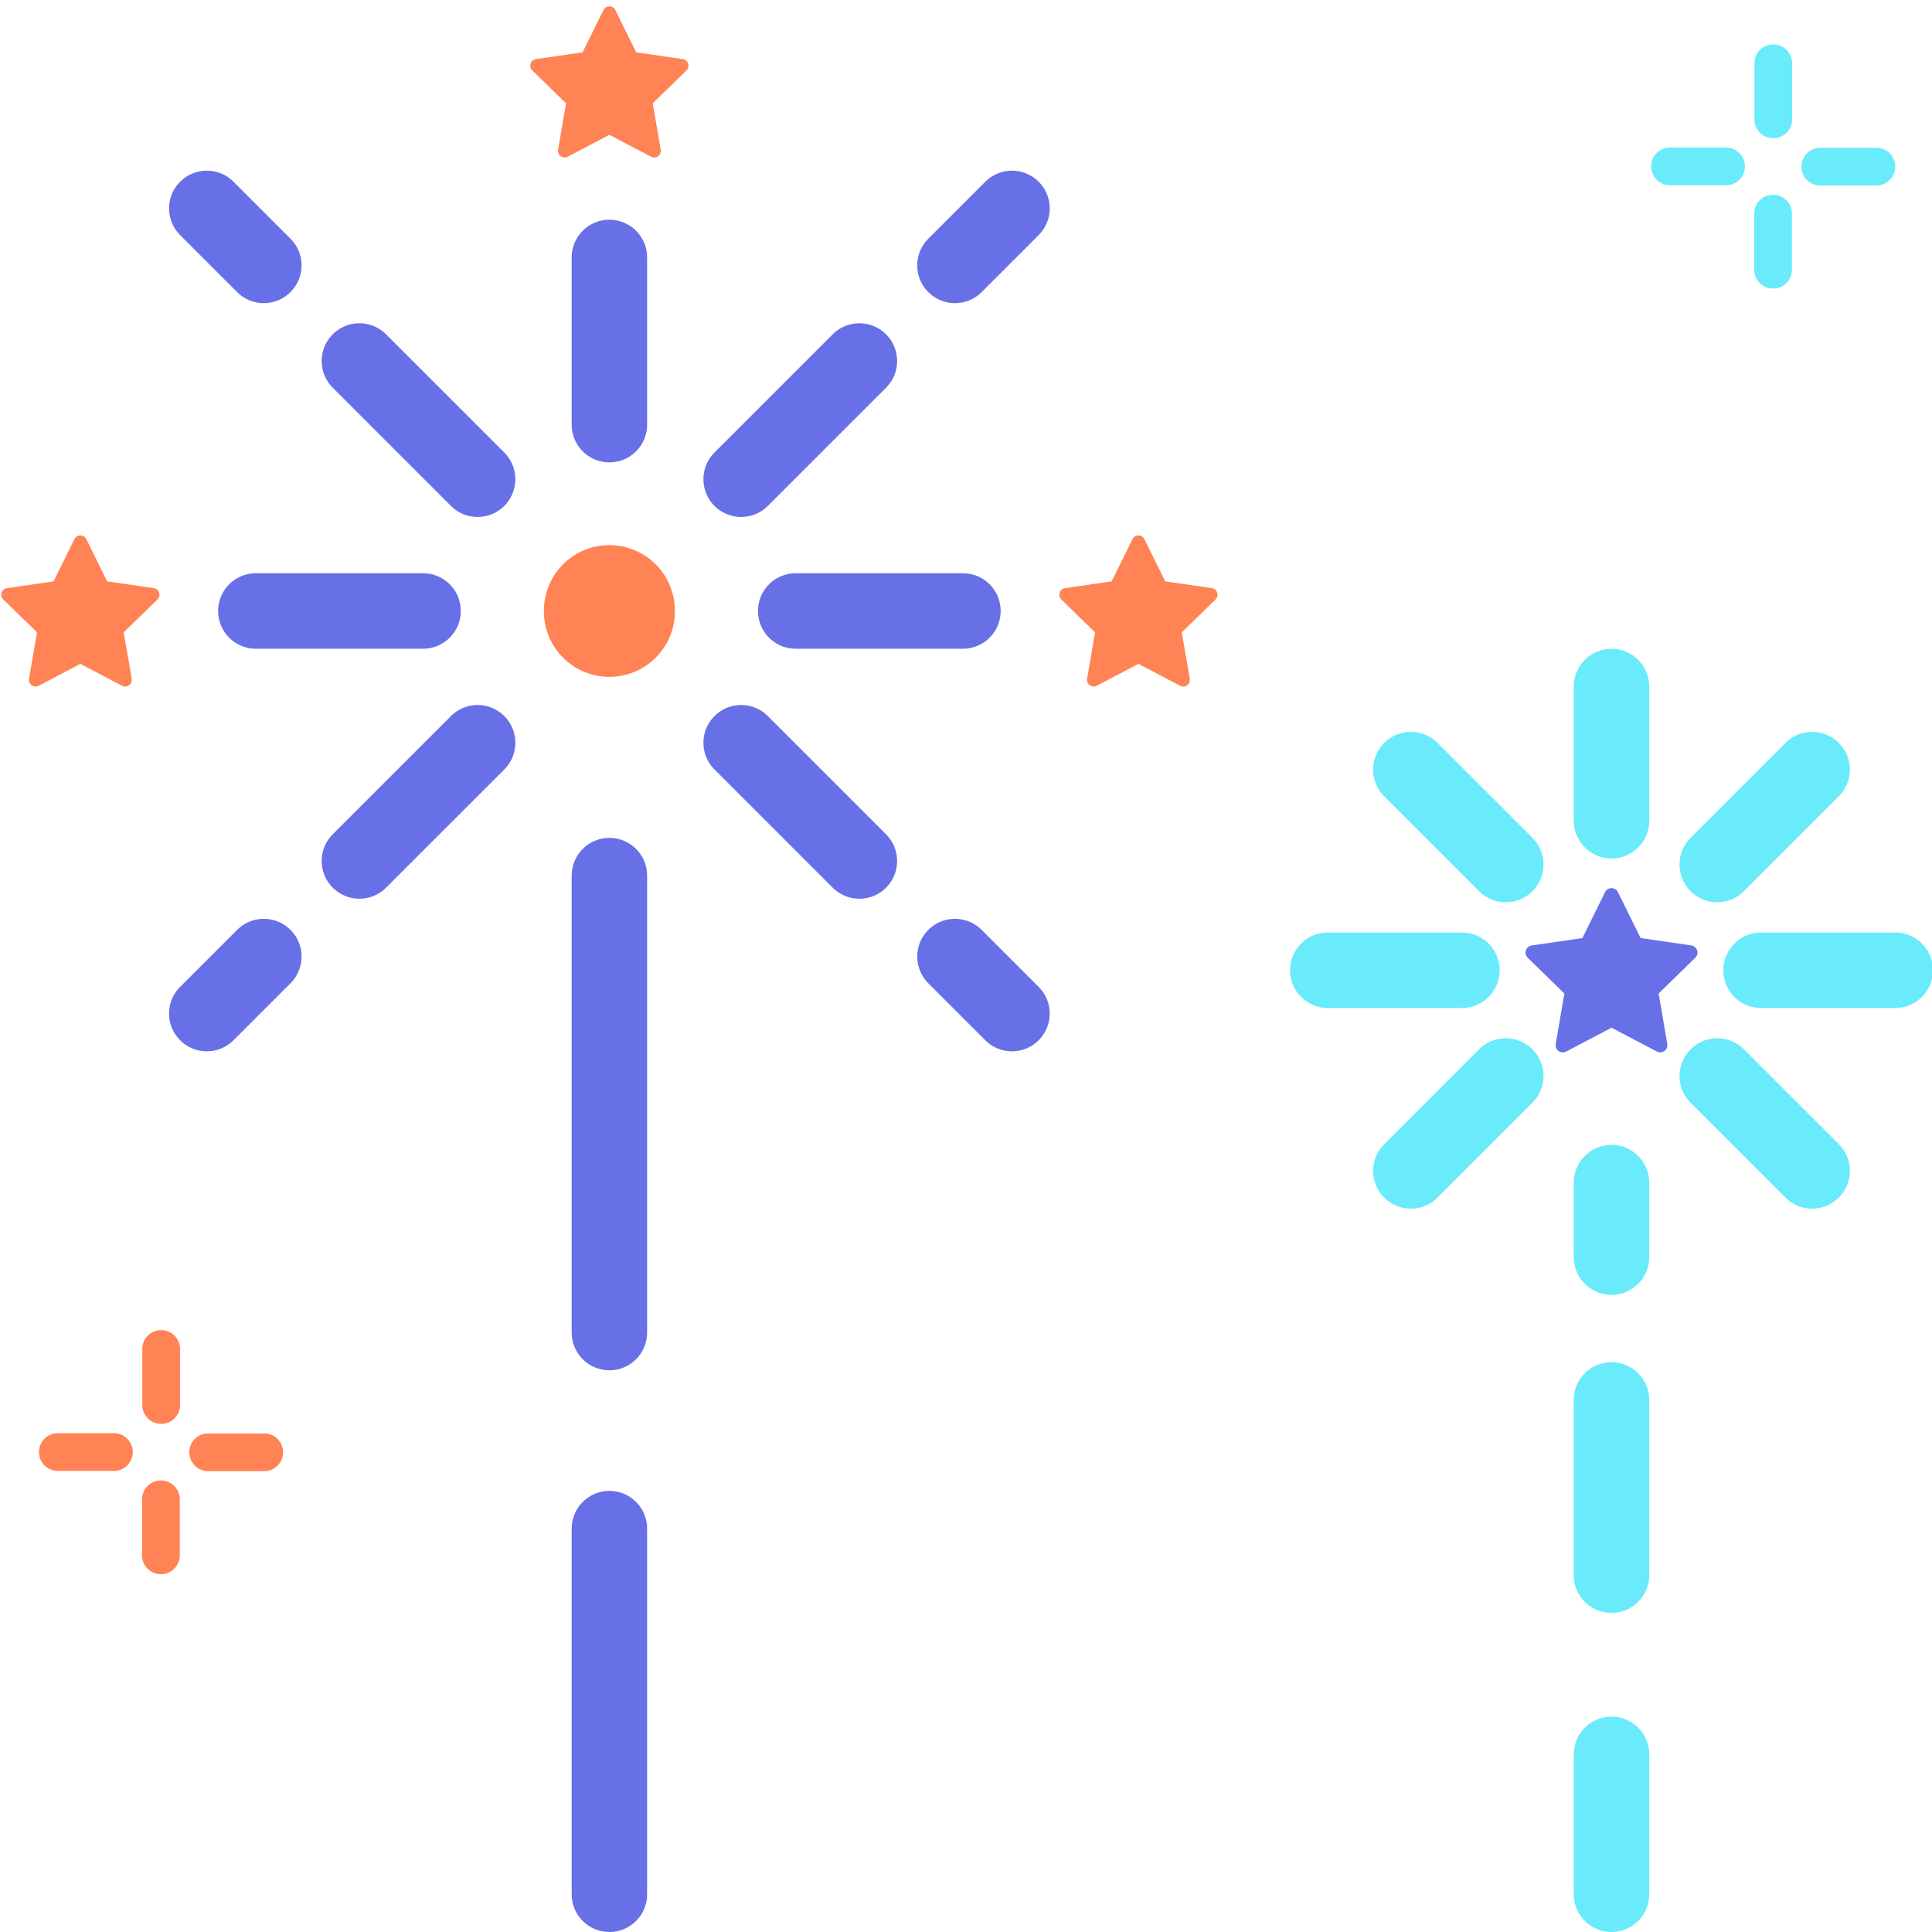 <?xml version="1.0" standalone="no"?><!DOCTYPE svg PUBLIC "-//W3C//DTD SVG 1.1//EN" "http://www.w3.org/Graphics/SVG/1.1/DTD/svg11.dtd"><svg t="1656423104970" class="icon" viewBox="0 0 1024 1024" version="1.1" xmlns="http://www.w3.org/2000/svg" p-id="4890" xmlns:xlink="http://www.w3.org/1999/xlink" width="128" height="128"><defs><style type="text/css"></style></defs><path d="M603.392 351.853l22.101 11.618c2.578 1.356 5.591-0.834 5.099-3.705l-4.221-24.61 17.879-17.429c2.086-2.034 0.934-5.575-1.948-5.995l-24.708-3.591-11.05-22.391c-1.29-2.612-5.013-2.612-6.303 0l-11.05 22.391-24.71 3.591c-2.882 0.418-4.033 3.961-1.948 5.995l17.879 17.429-4.221 24.61c-0.492 2.872 2.522 5.059 5.099 3.705l22.103-11.618zM42.593 351.853l22.101 11.618c2.578 1.356 5.591-0.834 5.099-3.705l-4.221-24.61 17.879-17.429c2.086-2.034 0.934-5.575-1.948-5.995l-24.708-3.591-11.05-22.391c-1.29-2.612-5.013-2.612-6.303 0l-11.05 22.391-24.708 3.591c-2.882 0.418-4.033 3.961-1.948 5.995l17.879 17.429-4.221 24.61c-0.492 2.872 2.522 5.059 5.099 3.705l22.101-11.618zM322.992 71.453l22.101 11.618c2.578 1.356 5.591-0.834 5.099-3.705l-4.221-24.61 17.879-17.429c2.086-2.034 0.934-5.575-1.948-5.995l-24.71-3.591-11.05-22.391c-1.29-2.612-5.013-2.612-6.303 0l-11.05 22.391-24.708 3.591c-2.882 0.418-4.033 3.961-1.948 5.995l17.879 17.429-4.221 24.61c-0.492 2.872 2.522 5.059 5.099 3.705l22.103-11.618z" fill="#FF8354" p-id="4891"></path><path d="M322.992 726.285c-11.044 0-19.997-8.955-19.997-19.997v-242.202c0-11.042 8.953-19.997 19.997-19.997s19.997 8.955 19.997 19.997v242.202c0 11.044-8.953 19.997-19.997 19.997zM322.992 1024c-11.044 0-19.997-8.955-19.997-19.997v-193.806c0-11.042 8.953-19.997 19.997-19.997s19.997 8.955 19.997 19.997v193.806c0 11.044-8.953 19.997-19.997 19.997z" fill="#6770E6" p-id="4892"></path><path d="M322.992 323.839m-34.715 0a34.715 34.715 0 1 0 69.429 0 34.715 34.715 0 1 0-69.429 0Z" fill="#FF8354" p-id="4893"></path><path d="M322.992 245.064c-11.044 0-19.997-8.955-19.997-19.997v-88.606c0-11.042 8.953-19.997 19.997-19.997s19.997 8.955 19.997 19.997v88.606c0 11.042-8.953 19.997-19.997 19.997zM139.82 160.665a19.937 19.937 0 0 1-14.14-5.857L95.479 124.605c-7.809-7.809-7.809-20.471 0-28.282 7.809-7.807 20.471-7.807 28.282 0l30.203 30.203c7.809 7.809 7.809 20.471 0 28.282a19.955 19.955 0 0 1-14.144 5.857zM253.15 273.993a19.941 19.941 0 0 1-14.14-5.857l-62.654-62.652c-7.809-7.809-7.811-20.471 0-28.282 7.809-7.807 20.471-7.807 28.28 0l62.654 62.652c7.809 7.809 7.811 20.471 0 28.282a19.941 19.941 0 0 1-14.14 5.857zM224.221 343.834h-88.606c-11.044 0-19.997-8.955-19.997-19.997s8.953-19.997 19.997-19.997h88.606c11.044 0 19.997 8.955 19.997 19.997s-8.953 19.997-19.997 19.997zM109.619 557.209a19.937 19.937 0 0 1-14.14-5.857c-7.809-7.809-7.809-20.471 0-28.282l30.203-30.203c7.809-7.807 20.471-7.807 28.282 0 7.809 7.809 7.809 20.471 0 28.282L123.759 551.354a19.937 19.937 0 0 1-14.14 5.855zM190.496 476.332a19.941 19.941 0 0 1-14.14-5.857c-7.809-7.809-7.811-20.471 0-28.282l62.654-62.654c7.809-7.807 20.471-7.807 28.28 0 7.809 7.809 7.811 20.471 0 28.282l-62.654 62.654a19.929 19.929 0 0 1-14.14 5.857zM536.368 557.209a19.937 19.937 0 0 1-14.14-5.857l-30.203-30.203c-7.809-7.809-7.811-20.471 0-28.282 7.809-7.807 20.473-7.807 28.28 0l30.203 30.203c7.809 7.809 7.809 20.471 0 28.282a19.933 19.933 0 0 1-14.14 5.857zM455.487 476.332a19.937 19.937 0 0 1-14.14-5.857l-62.652-62.654c-7.809-7.809-7.809-20.471 0-28.282 7.809-7.807 20.471-7.805 28.28 0l62.652 62.654c7.809 7.809 7.809 20.471 0 28.282a19.929 19.929 0 0 1-14.14 5.857zM510.37 343.834h-88.606c-11.044 0-19.997-8.955-19.997-19.997s8.953-19.997 19.997-19.997h88.606c11.042 0 19.997 8.955 19.997 19.997s-8.955 19.997-19.997 19.997zM506.165 160.665a19.937 19.937 0 0 1-14.14-5.857c-7.809-7.809-7.809-20.471 0-28.282l30.203-30.203c7.813-7.807 20.471-7.805 28.282 0 7.809 7.809 7.809 20.471 0 28.282l-30.203 30.203a19.949 19.949 0 0 1-14.142 5.857zM392.835 273.993a19.937 19.937 0 0 1-14.14-5.857c-7.809-7.809-7.809-20.471 0-28.282l62.652-62.652c7.809-7.807 20.471-7.807 28.282 0 7.809 7.809 7.809 20.471 0 28.282l-62.652 62.652a19.947 19.947 0 0 1-14.142 5.857z" fill="#6770E6" p-id="4894"></path><path d="M854.135 686.291c-11.042 0-19.997-8.955-19.997-19.997v-39.478c0-11.042 8.955-19.997 19.997-19.997s19.997 8.955 19.997 19.997v39.478c0 11.044-8.955 19.997-19.997 19.997zM854.135 854.858c-11.042 0-19.997-8.955-19.997-19.997v-92.861c0-11.042 8.955-19.997 19.997-19.997s19.997 8.955 19.997 19.997v92.861c0 11.044-8.955 19.997-19.997 19.997zM854.135 1024c-11.042 0-19.997-8.955-19.997-19.997v-74.154c0-11.042 8.955-19.997 19.997-19.997s19.997 8.955 19.997 19.997v74.154c0 11.044-8.955 19.997-19.997 19.997zM854.135 454.989c-11.042 0-19.997-8.955-19.997-19.997v-71.109c0-11.042 8.955-19.997 19.997-19.997s19.997 8.955 19.997 19.997v71.111c0 11.042-8.955 19.995-19.997 19.995zM798.083 478.207a19.937 19.937 0 0 1-14.14-5.857l-50.284-50.284c-7.809-7.809-7.809-20.471 0-28.282 7.811-7.807 20.469-7.807 28.282 0l50.284 50.284c7.809 7.809 7.809 20.471 0 28.282a19.949 19.949 0 0 1-14.142 5.857zM774.865 534.259h-71.111c-11.042 0-19.997-8.955-19.997-19.997s8.955-19.997 19.997-19.997h71.111c11.042 0 19.997 8.955 19.997 19.997s-8.953 19.997-19.997 19.997zM747.799 640.592a19.937 19.937 0 0 1-14.14-5.857c-7.809-7.809-7.809-20.471 0-28.282l50.284-50.282c7.813-7.807 20.471-7.805 28.282 0 7.809 7.809 7.809 20.471 0 28.282l-50.284 50.282a19.949 19.949 0 0 1-14.142 5.857zM960.468 640.592a19.937 19.937 0 0 1-14.14-5.857l-50.282-50.282c-7.809-7.809-7.809-20.471 0-28.282 7.811-7.807 20.469-7.807 28.282 0l50.282 50.282c7.809 7.809 7.809 20.471 0 28.282a19.949 19.949 0 0 1-14.142 5.857zM1004.513 534.259h-71.111c-11.042 0-19.997-8.955-19.997-19.997s8.955-19.997 19.997-19.997h71.111c11.042 0 19.997 8.955 19.997 19.997s-8.955 19.997-19.997 19.997zM910.186 478.207a19.937 19.937 0 0 1-14.14-5.857c-7.809-7.809-7.809-20.471 0-28.282l50.282-50.284c7.811-7.807 20.469-7.807 28.282 0 7.809 7.809 7.809 20.471 0 28.282l-50.282 50.284a19.947 19.947 0 0 1-14.142 5.857z" fill="#69EBFC" p-id="4895"></path><path d="M854.135 544.707l24.018 12.628c2.802 1.474 6.077-0.906 5.541-4.025l-4.587-26.746 19.431-18.941c2.268-2.21 1.016-6.059-2.118-6.515l-26.854-3.901-12.01-24.334c-1.402-2.84-5.449-2.84-6.849 0l-12.01 24.334-26.854 3.901c-3.134 0.456-4.383 4.305-2.118 6.515l19.431 18.941-4.587 26.746c-0.536 3.12 2.74 5.499 5.541 4.025l24.024-12.628z" fill="#6770E6" p-id="4896"></path><path d="M85.417 754.686a9.998 9.998 0 0 1-9.998-9.998V714.988a9.998 9.998 0 0 1 19.997 0v29.699a9.998 9.998 0 0 1-9.998 9.998zM70.363 769.614a9.998 9.998 0 0 1-9.998 9.998H30.665a9.998 9.998 0 0 1 0-19.997h29.699a9.998 9.998 0 0 1 9.998 9.998zM85.291 784.669a9.998 9.998 0 0 1 9.998 9.998v29.699a9.998 9.998 0 0 1-19.997 0v-29.699a9.998 9.998 0 0 1 9.998-9.998zM100.344 769.74a9.998 9.998 0 0 1 9.998-9.998h29.699a9.998 9.998 0 0 1 0 19.997H110.343a9.998 9.998 0 0 1-9.998-9.998z" fill="#FF8354" p-id="4897"></path><path d="M939.887 73.259a9.998 9.998 0 0 1-9.998-9.998V33.561a9.998 9.998 0 0 1 19.997 0v29.699a9.998 9.998 0 0 1-9.998 9.998zM924.833 88.188a9.998 9.998 0 0 1-9.998 9.998h-29.699a9.998 9.998 0 0 1 0-19.997h29.699a9.998 9.998 0 0 1 9.998 9.998zM939.761 103.242a9.998 9.998 0 0 1 9.998 9.998v29.699a9.998 9.998 0 0 1-19.997 0V113.24a9.998 9.998 0 0 1 9.998-9.998zM954.817 88.312a9.998 9.998 0 0 1 9.998-9.998h29.699a9.998 9.998 0 0 1 0 19.997h-29.699a9.998 9.998 0 0 1-9.998-9.998z" fill="#69EBFC" p-id="4898"></path></svg>